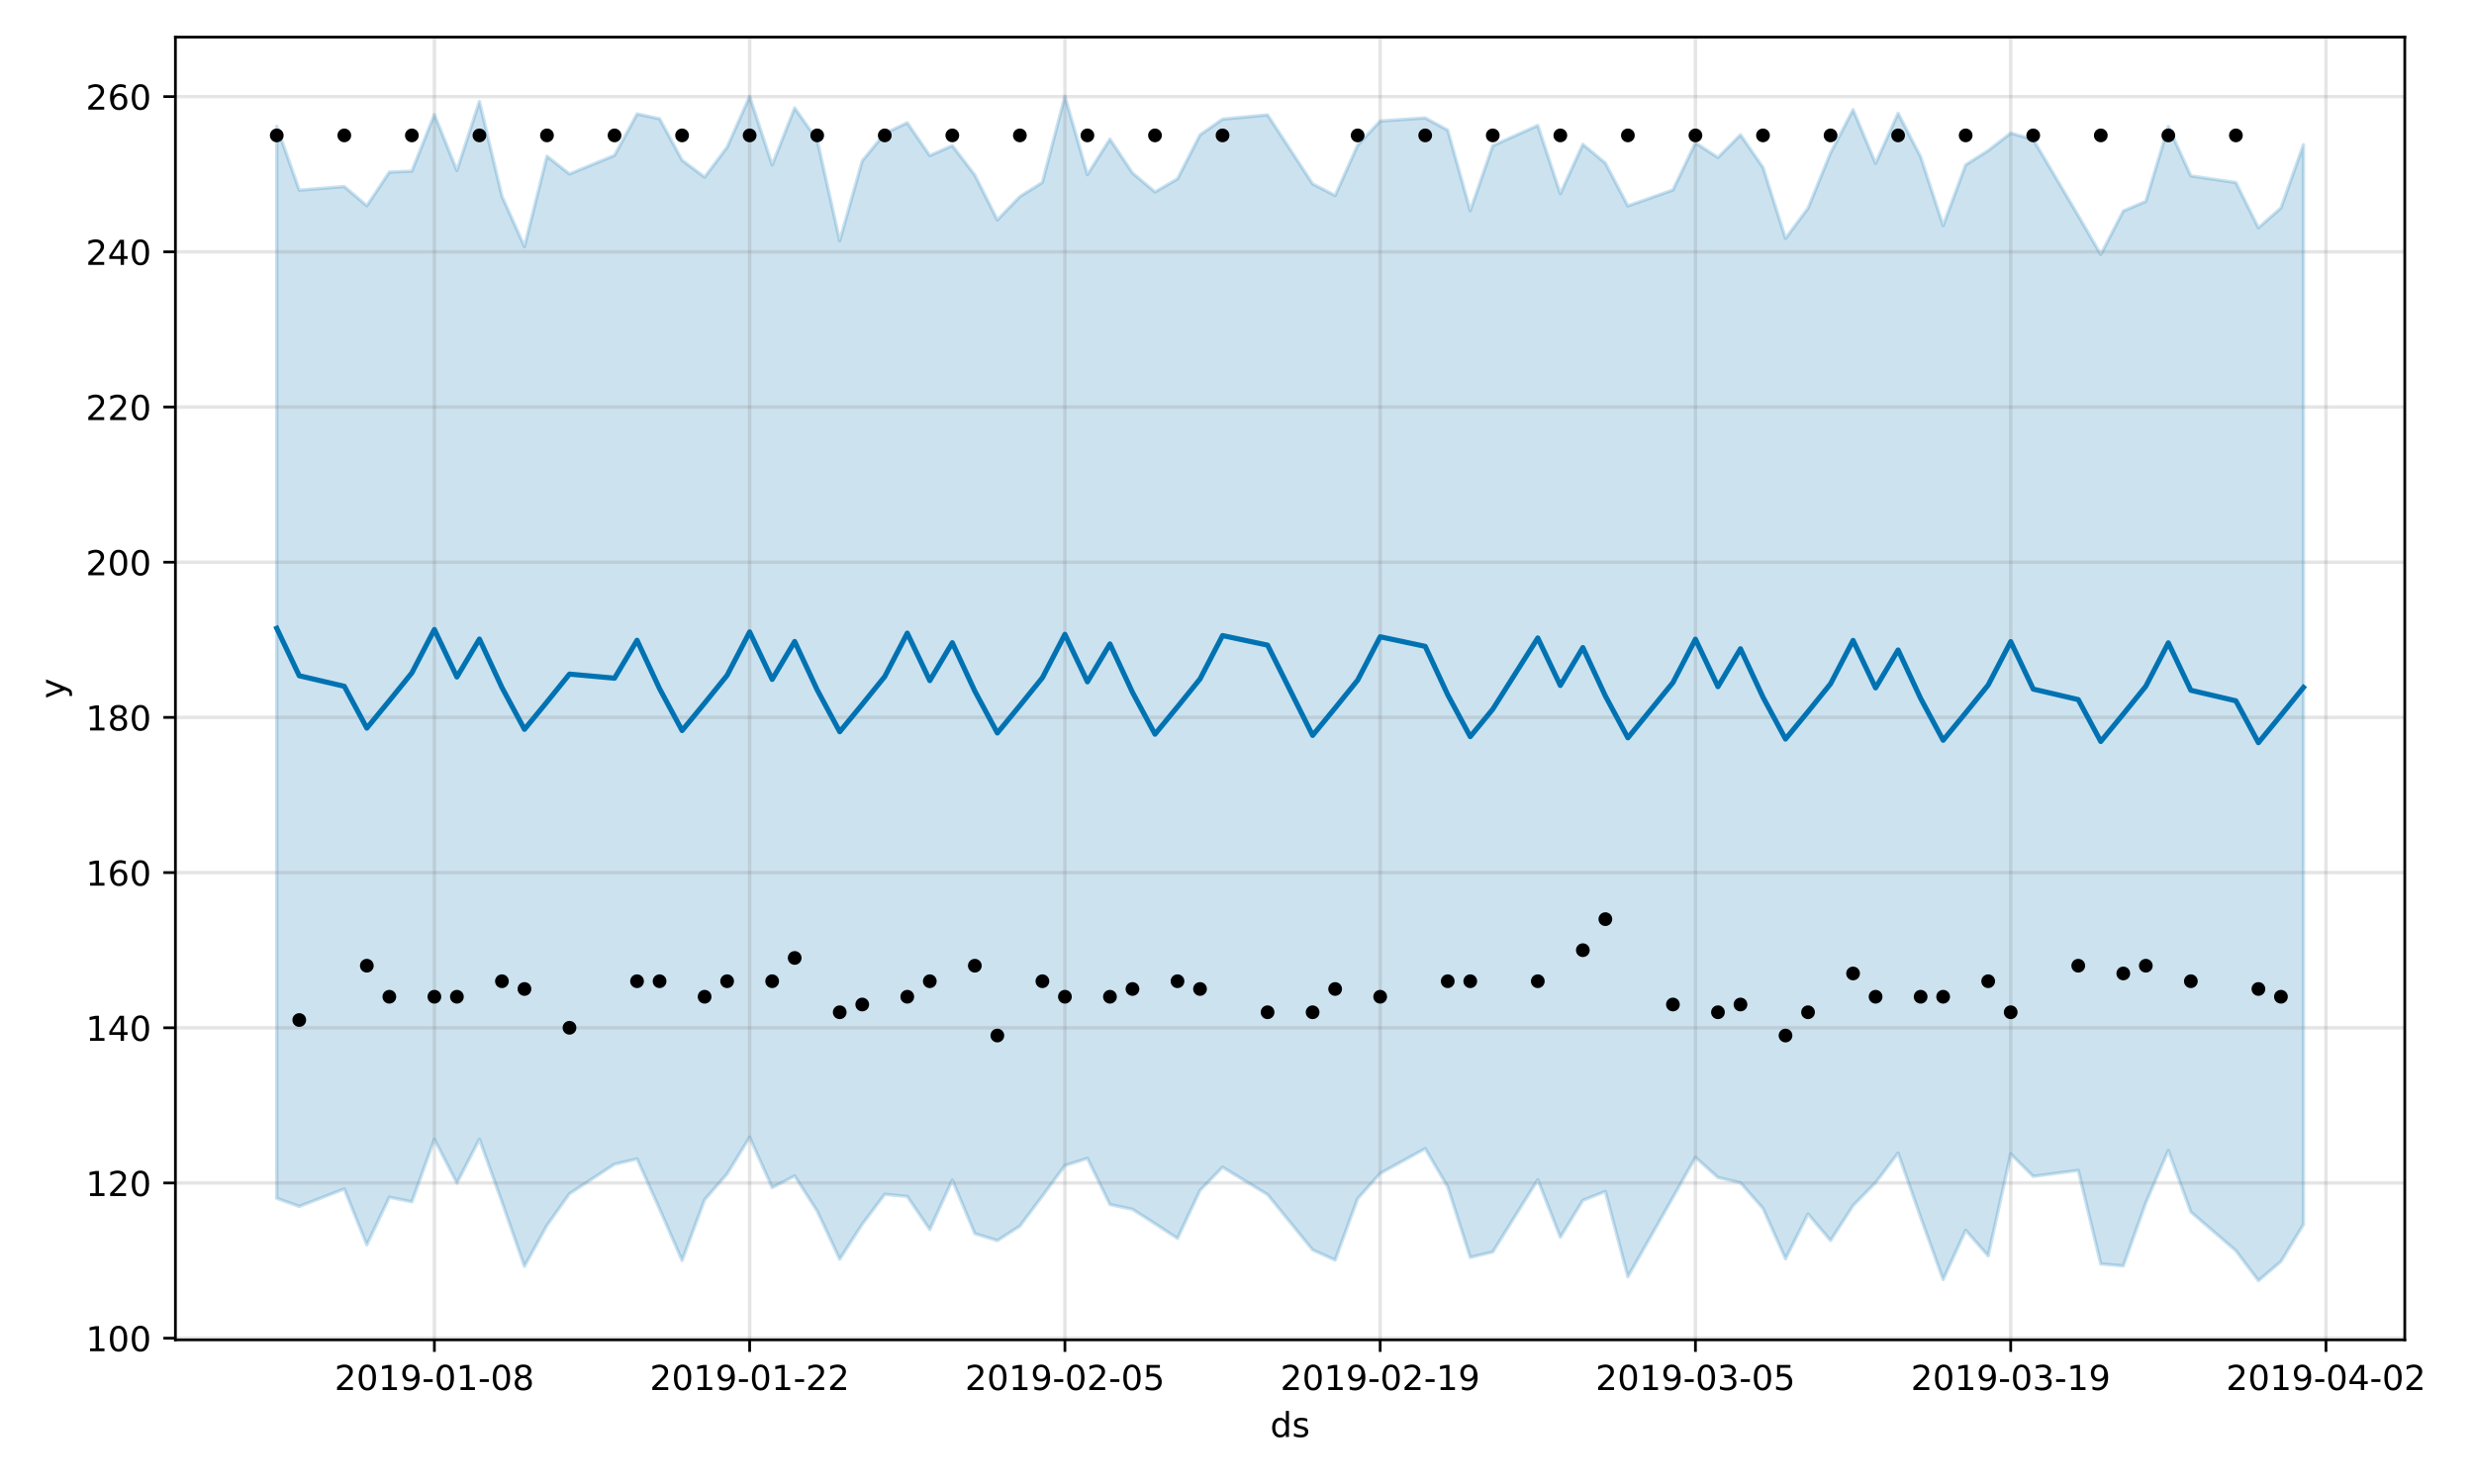 <?xml version="1.0" encoding="utf-8" standalone="no"?>
<!DOCTYPE svg PUBLIC "-//W3C//DTD SVG 1.1//EN"
  "http://www.w3.org/Graphics/SVG/1.1/DTD/svg11.dtd">
<!-- Created with matplotlib (https://matplotlib.org/) -->
<svg height="432pt" version="1.1" viewBox="0 0 720 432" width="720pt" xmlns="http://www.w3.org/2000/svg" xmlns:xlink="http://www.w3.org/1999/xlink">
 <defs>
  <style type="text/css">
*{stroke-linecap:butt;stroke-linejoin:round;}
  </style>
 </defs>
 <g id="figure_1">
  <g id="patch_1">
   <path d="M 0 432 
L 720 432 
L 720 0 
L 0 0 
z
" style="fill:#ffffff;"/>
  </g>
  <g id="axes_1">
   <g id="patch_2">
    <path d="M 51.05 390.04 
L 699.857 390.04 
L 699.857 10.8 
L 51.05 10.8 
z
" style="fill:#ffffff;"/>
   </g>
   <g id="PolyCollection_1">
    <defs>
     <path d="M 80.541 -395.223 
L 80.541 -83.165 
L 87.095 -80.803 
L 100.202 -85.893 
L 106.756 -69.622 
L 113.309 -83.476 
L 119.863 -82.152 
L 126.417 -100.369 
L 132.97 -87.591 
L 139.524 -100.376 
L 146.077 -82.133 
L 152.631 -63.38 
L 159.185 -75.29 
L 165.738 -84.517 
L 178.845 -93.09 
L 185.399 -94.643 
L 191.953 -80.077 
L 198.506 -65.073 
L 205.06 -82.755 
L 211.613 -90.269 
L 218.167 -100.951 
L 224.721 -86.281 
L 231.274 -89.674 
L 237.828 -79.442 
L 244.381 -65.446 
L 250.935 -75.622 
L 257.489 -84.336 
L 264.042 -83.708 
L 270.596 -74.069 
L 277.15 -88.469 
L 283.703 -72.889 
L 290.257 -70.859 
L 296.81 -75.087 
L 303.364 -83.821 
L 309.918 -92.721 
L 316.471 -94.796 
L 323.025 -81.346 
L 329.578 -79.966 
L 336.132 -75.765 
L 342.686 -71.5 
L 349.239 -85.464 
L 355.793 -92.215 
L 368.9 -84.245 
L 382.007 -68.146 
L 388.561 -65.195 
L 395.114 -83.065 
L 401.668 -90.413 
L 414.775 -97.63 
L 421.329 -86.503 
L 427.883 -65.984 
L 434.436 -67.551 
L 447.543 -88.562 
L 454.097 -71.846 
L 460.651 -82.566 
L 467.204 -85.157 
L 473.758 -60.338 
L 486.865 -83.416 
L 493.419 -95.097 
L 499.972 -89.213 
L 506.526 -87.695 
L 513.079 -80.232 
L 519.633 -65.557 
L 526.187 -78.588 
L 532.74 -70.877 
L 539.294 -81.045 
L 545.847 -87.734 
L 552.401 -96.333 
L 558.955 -77.667 
L 565.508 -59.523 
L 572.062 -73.855 
L 578.616 -66.416 
L 585.169 -96.082 
L 591.723 -89.557 
L 604.83 -91.298 
L 611.384 -64.065 
L 617.937 -63.497 
L 624.491 -81.86 
L 631.044 -97.106 
L 637.598 -79.192 
L 650.705 -67.897 
L 657.259 -59.198 
L 663.812 -64.765 
L 670.366 -75.533 
L 670.366 -389.871 
L 670.366 -389.871 
L 663.812 -371.465 
L 657.259 -365.682 
L 650.705 -378.869 
L 637.598 -380.798 
L 631.044 -395.187 
L 624.491 -373.375 
L 617.937 -370.582 
L 611.384 -357.919 
L 604.83 -369.219 
L 591.723 -391.391 
L 585.169 -393.254 
L 578.616 -388.168 
L 572.062 -384.004 
L 565.508 -366.334 
L 558.955 -386.346 
L 552.401 -399.027 
L 545.847 -384.453 
L 539.294 -400.073 
L 532.74 -387.478 
L 526.187 -371.41 
L 519.633 -362.609 
L 513.079 -383.257 
L 506.526 -392.751 
L 499.972 -386.14 
L 493.419 -390.395 
L 486.865 -376.7 
L 473.758 -372.06 
L 467.204 -384.524 
L 460.651 -389.99 
L 454.097 -375.594 
L 447.543 -395.472 
L 434.436 -389.584 
L 427.883 -370.664 
L 421.329 -394.107 
L 414.775 -397.669 
L 401.668 -396.776 
L 395.114 -389.731 
L 388.561 -375.079 
L 382.007 -378.484 
L 368.9 -398.556 
L 355.793 -397.305 
L 349.239 -392.743 
L 342.686 -379.936 
L 336.132 -376.12 
L 329.578 -381.656 
L 323.025 -391.5 
L 316.471 -381.165 
L 309.918 -403.962 
L 303.364 -378.897 
L 296.81 -374.776 
L 290.257 -367.979 
L 283.703 -381.041 
L 277.15 -389.611 
L 270.596 -386.699 
L 264.042 -396.255 
L 257.489 -393.14 
L 250.935 -385.168 
L 244.381 -361.914 
L 237.828 -391.209 
L 231.274 -400.579 
L 224.721 -383.984 
L 218.167 -403.917 
L 211.613 -389.167 
L 205.06 -380.438 
L 198.506 -385.352 
L 191.953 -397.429 
L 185.399 -398.837 
L 178.845 -386.772 
L 165.738 -381.352 
L 159.185 -386.525 
L 152.631 -360.231 
L 146.077 -374.9 
L 139.524 -402.47 
L 132.97 -382.383 
L 126.417 -398.665 
L 119.863 -382.18 
L 113.309 -381.9 
L 106.756 -372.111 
L 100.202 -377.706 
L 87.095 -376.652 
L 80.541 -395.223 
z
" id="m09b2741e59" style="stroke:#0072b2;stroke-opacity:0.2;"/>
    </defs>
    <g clip-path="url(#p51a159d64b)">
     <use style="fill:#0072b2;fill-opacity:0.2;stroke:#0072b2;stroke-opacity:0.2;" x="0" xlink:href="#m09b2741e59" y="432"/>
    </g>
   </g>
   <g id="matplotlib.axis_1">
    <g id="xtick_1">
     <g id="line2d_1">
      <path clip-path="url(#p51a159d64b)" d="M 126.417 390.04 
L 126.417 10.8 
" style="fill:none;stroke:#808080;stroke-linecap:square;stroke-opacity:0.2;"/>
     </g>
     <g id="line2d_2">
      <defs>
       <path d="M 0 0 
L 0 3.5 
" id="mfd32417bde" style="stroke:#000000;stroke-width:0.8;"/>
      </defs>
      <g>
       <use style="stroke:#000000;stroke-width:0.8;" x="126.417" xlink:href="#mfd32417bde" y="390.04"/>
      </g>
     </g>
     <g id="text_1">
      <!-- 2019-01-08 -->
      <defs>
       <path d="M 19.188 8.297 
L 53.609 8.297 
L 53.609 0 
L 7.328 0 
L 7.328 8.297 
Q 12.938 14.109 22.625 23.891 
Q 32.328 33.688 34.812 36.531 
Q 39.547 41.844 41.422 45.531 
Q 43.312 49.219 43.312 52.781 
Q 43.312 58.594 39.234 62.25 
Q 35.156 65.922 28.609 65.922 
Q 23.969 65.922 18.812 64.312 
Q 13.672 62.703 7.812 59.422 
L 7.812 69.391 
Q 13.766 71.781 18.938 73 
Q 24.125 74.219 28.422 74.219 
Q 39.75 74.219 46.484 68.547 
Q 53.219 62.891 53.219 53.422 
Q 53.219 48.922 51.531 44.891 
Q 49.859 40.875 45.406 35.406 
Q 44.188 33.984 37.641 27.219 
Q 31.109 20.453 19.188 8.297 
z
" id="DejaVuSans-50"/>
       <path d="M 31.781 66.406 
Q 24.172 66.406 20.328 58.906 
Q 16.5 51.422 16.5 36.375 
Q 16.5 21.391 20.328 13.891 
Q 24.172 6.391 31.781 6.391 
Q 39.453 6.391 43.281 13.891 
Q 47.125 21.391 47.125 36.375 
Q 47.125 51.422 43.281 58.906 
Q 39.453 66.406 31.781 66.406 
z
M 31.781 74.219 
Q 44.047 74.219 50.516 64.516 
Q 56.984 54.828 56.984 36.375 
Q 56.984 17.969 50.516 8.266 
Q 44.047 -1.422 31.781 -1.422 
Q 19.531 -1.422 13.062 8.266 
Q 6.594 17.969 6.594 36.375 
Q 6.594 54.828 13.062 64.516 
Q 19.531 74.219 31.781 74.219 
z
" id="DejaVuSans-48"/>
       <path d="M 12.406 8.297 
L 28.516 8.297 
L 28.516 63.922 
L 10.984 60.406 
L 10.984 69.391 
L 28.422 72.906 
L 38.281 72.906 
L 38.281 8.297 
L 54.391 8.297 
L 54.391 0 
L 12.406 0 
z
" id="DejaVuSans-49"/>
       <path d="M 10.984 1.516 
L 10.984 10.5 
Q 14.703 8.734 18.5 7.812 
Q 22.312 6.891 25.984 6.891 
Q 35.75 6.891 40.891 13.453 
Q 46.047 20.016 46.781 33.406 
Q 43.953 29.203 39.594 26.953 
Q 35.25 24.703 29.984 24.703 
Q 19.047 24.703 12.672 31.312 
Q 6.297 37.938 6.297 49.422 
Q 6.297 60.641 12.938 67.422 
Q 19.578 74.219 30.609 74.219 
Q 43.266 74.219 49.922 64.516 
Q 56.594 54.828 56.594 36.375 
Q 56.594 19.141 48.406 8.859 
Q 40.234 -1.422 26.422 -1.422 
Q 22.703 -1.422 18.891 -0.688 
Q 15.094 0.047 10.984 1.516 
z
M 30.609 32.422 
Q 37.25 32.422 41.125 36.953 
Q 45.016 41.5 45.016 49.422 
Q 45.016 57.281 41.125 61.844 
Q 37.25 66.406 30.609 66.406 
Q 23.969 66.406 20.094 61.844 
Q 16.219 57.281 16.219 49.422 
Q 16.219 41.5 20.094 36.953 
Q 23.969 32.422 30.609 32.422 
z
" id="DejaVuSans-57"/>
       <path d="M 4.891 31.391 
L 31.203 31.391 
L 31.203 23.391 
L 4.891 23.391 
z
" id="DejaVuSans-45"/>
       <path d="M 31.781 34.625 
Q 24.75 34.625 20.719 30.859 
Q 16.703 27.094 16.703 20.516 
Q 16.703 13.922 20.719 10.156 
Q 24.75 6.391 31.781 6.391 
Q 38.812 6.391 42.859 10.172 
Q 46.922 13.969 46.922 20.516 
Q 46.922 27.094 42.891 30.859 
Q 38.875 34.625 31.781 34.625 
z
M 21.922 38.812 
Q 15.578 40.375 12.031 44.719 
Q 8.5 49.078 8.5 55.328 
Q 8.5 64.062 14.719 69.141 
Q 20.953 74.219 31.781 74.219 
Q 42.672 74.219 48.875 69.141 
Q 55.078 64.062 55.078 55.328 
Q 55.078 49.078 51.531 44.719 
Q 48 40.375 41.703 38.812 
Q 48.828 37.156 52.797 32.312 
Q 56.781 27.484 56.781 20.516 
Q 56.781 9.906 50.312 4.234 
Q 43.844 -1.422 31.781 -1.422 
Q 19.734 -1.422 13.25 4.234 
Q 6.781 9.906 6.781 20.516 
Q 6.781 27.484 10.781 32.312 
Q 14.797 37.156 21.922 38.812 
z
M 18.312 54.391 
Q 18.312 48.734 21.844 45.562 
Q 25.391 42.391 31.781 42.391 
Q 38.141 42.391 41.719 45.562 
Q 45.312 48.734 45.312 54.391 
Q 45.312 60.062 41.719 63.234 
Q 38.141 66.406 31.781 66.406 
Q 25.391 66.406 21.844 63.234 
Q 18.312 60.062 18.312 54.391 
z
" id="DejaVuSans-56"/>
      </defs>
      <g transform="translate(97.359 404.638)scale(0.1 -0.1)">
       <use xlink:href="#DejaVuSans-50"/>
       <use x="63.623" xlink:href="#DejaVuSans-48"/>
       <use x="127.246" xlink:href="#DejaVuSans-49"/>
       <use x="190.869" xlink:href="#DejaVuSans-57"/>
       <use x="254.492" xlink:href="#DejaVuSans-45"/>
       <use x="290.576" xlink:href="#DejaVuSans-48"/>
       <use x="354.199" xlink:href="#DejaVuSans-49"/>
       <use x="417.822" xlink:href="#DejaVuSans-45"/>
       <use x="453.906" xlink:href="#DejaVuSans-48"/>
       <use x="517.529" xlink:href="#DejaVuSans-56"/>
      </g>
     </g>
    </g>
    <g id="xtick_2">
     <g id="line2d_3">
      <path clip-path="url(#p51a159d64b)" d="M 218.167 390.04 
L 218.167 10.8 
" style="fill:none;stroke:#808080;stroke-linecap:square;stroke-opacity:0.2;"/>
     </g>
     <g id="line2d_4">
      <g>
       <use style="stroke:#000000;stroke-width:0.8;" x="218.167" xlink:href="#mfd32417bde" y="390.04"/>
      </g>
     </g>
     <g id="text_2">
      <!-- 2019-01-22 -->
      <g transform="translate(189.109 404.638)scale(0.1 -0.1)">
       <use xlink:href="#DejaVuSans-50"/>
       <use x="63.623" xlink:href="#DejaVuSans-48"/>
       <use x="127.246" xlink:href="#DejaVuSans-49"/>
       <use x="190.869" xlink:href="#DejaVuSans-57"/>
       <use x="254.492" xlink:href="#DejaVuSans-45"/>
       <use x="290.576" xlink:href="#DejaVuSans-48"/>
       <use x="354.199" xlink:href="#DejaVuSans-49"/>
       <use x="417.822" xlink:href="#DejaVuSans-45"/>
       <use x="453.906" xlink:href="#DejaVuSans-50"/>
       <use x="517.529" xlink:href="#DejaVuSans-50"/>
      </g>
     </g>
    </g>
    <g id="xtick_3">
     <g id="line2d_5">
      <path clip-path="url(#p51a159d64b)" d="M 309.918 390.04 
L 309.918 10.8 
" style="fill:none;stroke:#808080;stroke-linecap:square;stroke-opacity:0.2;"/>
     </g>
     <g id="line2d_6">
      <g>
       <use style="stroke:#000000;stroke-width:0.8;" x="309.918" xlink:href="#mfd32417bde" y="390.04"/>
      </g>
     </g>
     <g id="text_3">
      <!-- 2019-02-05 -->
      <defs>
       <path d="M 10.797 72.906 
L 49.516 72.906 
L 49.516 64.594 
L 19.828 64.594 
L 19.828 46.734 
Q 21.969 47.469 24.109 47.828 
Q 26.266 48.188 28.422 48.188 
Q 40.625 48.188 47.75 41.5 
Q 54.891 34.812 54.891 23.391 
Q 54.891 11.625 47.562 5.094 
Q 40.234 -1.422 26.906 -1.422 
Q 22.312 -1.422 17.547 -0.641 
Q 12.797 0.141 7.719 1.703 
L 7.719 11.625 
Q 12.109 9.234 16.797 8.062 
Q 21.484 6.891 26.703 6.891 
Q 35.156 6.891 40.078 11.328 
Q 45.016 15.766 45.016 23.391 
Q 45.016 31 40.078 35.438 
Q 35.156 39.891 26.703 39.891 
Q 22.75 39.891 18.812 39.016 
Q 14.891 38.141 10.797 36.281 
z
" id="DejaVuSans-53"/>
      </defs>
      <g transform="translate(280.86 404.638)scale(0.1 -0.1)">
       <use xlink:href="#DejaVuSans-50"/>
       <use x="63.623" xlink:href="#DejaVuSans-48"/>
       <use x="127.246" xlink:href="#DejaVuSans-49"/>
       <use x="190.869" xlink:href="#DejaVuSans-57"/>
       <use x="254.492" xlink:href="#DejaVuSans-45"/>
       <use x="290.576" xlink:href="#DejaVuSans-48"/>
       <use x="354.199" xlink:href="#DejaVuSans-50"/>
       <use x="417.822" xlink:href="#DejaVuSans-45"/>
       <use x="453.906" xlink:href="#DejaVuSans-48"/>
       <use x="517.529" xlink:href="#DejaVuSans-53"/>
      </g>
     </g>
    </g>
    <g id="xtick_4">
     <g id="line2d_7">
      <path clip-path="url(#p51a159d64b)" d="M 401.668 390.04 
L 401.668 10.8 
" style="fill:none;stroke:#808080;stroke-linecap:square;stroke-opacity:0.2;"/>
     </g>
     <g id="line2d_8">
      <g>
       <use style="stroke:#000000;stroke-width:0.8;" x="401.668" xlink:href="#mfd32417bde" y="390.04"/>
      </g>
     </g>
     <g id="text_4">
      <!-- 2019-02-19 -->
      <g transform="translate(372.61 404.638)scale(0.1 -0.1)">
       <use xlink:href="#DejaVuSans-50"/>
       <use x="63.623" xlink:href="#DejaVuSans-48"/>
       <use x="127.246" xlink:href="#DejaVuSans-49"/>
       <use x="190.869" xlink:href="#DejaVuSans-57"/>
       <use x="254.492" xlink:href="#DejaVuSans-45"/>
       <use x="290.576" xlink:href="#DejaVuSans-48"/>
       <use x="354.199" xlink:href="#DejaVuSans-50"/>
       <use x="417.822" xlink:href="#DejaVuSans-45"/>
       <use x="453.906" xlink:href="#DejaVuSans-49"/>
       <use x="517.529" xlink:href="#DejaVuSans-57"/>
      </g>
     </g>
    </g>
    <g id="xtick_5">
     <g id="line2d_9">
      <path clip-path="url(#p51a159d64b)" d="M 493.419 390.04 
L 493.419 10.8 
" style="fill:none;stroke:#808080;stroke-linecap:square;stroke-opacity:0.2;"/>
     </g>
     <g id="line2d_10">
      <g>
       <use style="stroke:#000000;stroke-width:0.8;" x="493.419" xlink:href="#mfd32417bde" y="390.04"/>
      </g>
     </g>
     <g id="text_5">
      <!-- 2019-03-05 -->
      <defs>
       <path d="M 40.578 39.312 
Q 47.656 37.797 51.625 33 
Q 55.609 28.219 55.609 21.188 
Q 55.609 10.406 48.188 4.484 
Q 40.766 -1.422 27.094 -1.422 
Q 22.516 -1.422 17.656 -0.516 
Q 12.797 0.391 7.625 2.203 
L 7.625 11.719 
Q 11.719 9.328 16.594 8.109 
Q 21.484 6.891 26.812 6.891 
Q 36.078 6.891 40.938 10.547 
Q 45.797 14.203 45.797 21.188 
Q 45.797 27.641 41.281 31.266 
Q 36.766 34.906 28.719 34.906 
L 20.219 34.906 
L 20.219 43.016 
L 29.109 43.016 
Q 36.375 43.016 40.234 45.922 
Q 44.094 48.828 44.094 54.297 
Q 44.094 59.906 40.109 62.906 
Q 36.141 65.922 28.719 65.922 
Q 24.656 65.922 20.016 65.031 
Q 15.375 64.156 9.812 62.312 
L 9.812 71.094 
Q 15.438 72.656 20.344 73.438 
Q 25.25 74.219 29.594 74.219 
Q 40.828 74.219 47.359 69.109 
Q 53.906 64.016 53.906 55.328 
Q 53.906 49.266 50.438 45.094 
Q 46.969 40.922 40.578 39.312 
z
" id="DejaVuSans-51"/>
      </defs>
      <g transform="translate(464.361 404.638)scale(0.1 -0.1)">
       <use xlink:href="#DejaVuSans-50"/>
       <use x="63.623" xlink:href="#DejaVuSans-48"/>
       <use x="127.246" xlink:href="#DejaVuSans-49"/>
       <use x="190.869" xlink:href="#DejaVuSans-57"/>
       <use x="254.492" xlink:href="#DejaVuSans-45"/>
       <use x="290.576" xlink:href="#DejaVuSans-48"/>
       <use x="354.199" xlink:href="#DejaVuSans-51"/>
       <use x="417.822" xlink:href="#DejaVuSans-45"/>
       <use x="453.906" xlink:href="#DejaVuSans-48"/>
       <use x="517.529" xlink:href="#DejaVuSans-53"/>
      </g>
     </g>
    </g>
    <g id="xtick_6">
     <g id="line2d_11">
      <path clip-path="url(#p51a159d64b)" d="M 585.169 390.04 
L 585.169 10.8 
" style="fill:none;stroke:#808080;stroke-linecap:square;stroke-opacity:0.2;"/>
     </g>
     <g id="line2d_12">
      <g>
       <use style="stroke:#000000;stroke-width:0.8;" x="585.169" xlink:href="#mfd32417bde" y="390.04"/>
      </g>
     </g>
     <g id="text_6">
      <!-- 2019-03-19 -->
      <g transform="translate(556.111 404.638)scale(0.1 -0.1)">
       <use xlink:href="#DejaVuSans-50"/>
       <use x="63.623" xlink:href="#DejaVuSans-48"/>
       <use x="127.246" xlink:href="#DejaVuSans-49"/>
       <use x="190.869" xlink:href="#DejaVuSans-57"/>
       <use x="254.492" xlink:href="#DejaVuSans-45"/>
       <use x="290.576" xlink:href="#DejaVuSans-48"/>
       <use x="354.199" xlink:href="#DejaVuSans-51"/>
       <use x="417.822" xlink:href="#DejaVuSans-45"/>
       <use x="453.906" xlink:href="#DejaVuSans-49"/>
       <use x="517.529" xlink:href="#DejaVuSans-57"/>
      </g>
     </g>
    </g>
    <g id="xtick_7">
     <g id="line2d_13">
      <path clip-path="url(#p51a159d64b)" d="M 676.92 390.04 
L 676.92 10.8 
" style="fill:none;stroke:#808080;stroke-linecap:square;stroke-opacity:0.2;"/>
     </g>
     <g id="line2d_14">
      <g>
       <use style="stroke:#000000;stroke-width:0.8;" x="676.92" xlink:href="#mfd32417bde" y="390.04"/>
      </g>
     </g>
     <g id="text_7">
      <!-- 2019-04-02 -->
      <defs>
       <path d="M 37.797 64.312 
L 12.891 25.391 
L 37.797 25.391 
z
M 35.203 72.906 
L 47.609 72.906 
L 47.609 25.391 
L 58.016 25.391 
L 58.016 17.188 
L 47.609 17.188 
L 47.609 0 
L 37.797 0 
L 37.797 17.188 
L 4.891 17.188 
L 4.891 26.703 
z
" id="DejaVuSans-52"/>
      </defs>
      <g transform="translate(647.862 404.638)scale(0.1 -0.1)">
       <use xlink:href="#DejaVuSans-50"/>
       <use x="63.623" xlink:href="#DejaVuSans-48"/>
       <use x="127.246" xlink:href="#DejaVuSans-49"/>
       <use x="190.869" xlink:href="#DejaVuSans-57"/>
       <use x="254.492" xlink:href="#DejaVuSans-45"/>
       <use x="290.576" xlink:href="#DejaVuSans-48"/>
       <use x="354.199" xlink:href="#DejaVuSans-52"/>
       <use x="417.822" xlink:href="#DejaVuSans-45"/>
       <use x="453.906" xlink:href="#DejaVuSans-48"/>
       <use x="517.529" xlink:href="#DejaVuSans-50"/>
      </g>
     </g>
    </g>
    <g id="text_8">
     <!-- ds -->
     <defs>
      <path d="M 45.406 46.391 
L 45.406 75.984 
L 54.391 75.984 
L 54.391 0 
L 45.406 0 
L 45.406 8.203 
Q 42.578 3.328 38.25 0.953 
Q 33.938 -1.422 27.875 -1.422 
Q 17.969 -1.422 11.734 6.484 
Q 5.516 14.406 5.516 27.297 
Q 5.516 40.188 11.734 48.094 
Q 17.969 56 27.875 56 
Q 33.938 56 38.25 53.625 
Q 42.578 51.266 45.406 46.391 
z
M 14.797 27.297 
Q 14.797 17.391 18.875 11.75 
Q 22.953 6.109 30.078 6.109 
Q 37.203 6.109 41.297 11.75 
Q 45.406 17.391 45.406 27.297 
Q 45.406 37.203 41.297 42.844 
Q 37.203 48.484 30.078 48.484 
Q 22.953 48.484 18.875 42.844 
Q 14.797 37.203 14.797 27.297 
z
" id="DejaVuSans-100"/>
      <path d="M 44.281 53.078 
L 44.281 44.578 
Q 40.484 46.531 36.375 47.5 
Q 32.281 48.484 27.875 48.484 
Q 21.188 48.484 17.844 46.438 
Q 14.5 44.391 14.5 40.281 
Q 14.5 37.156 16.891 35.375 
Q 19.281 33.594 26.516 31.984 
L 29.594 31.297 
Q 39.156 29.25 43.188 25.516 
Q 47.219 21.781 47.219 15.094 
Q 47.219 7.469 41.188 3.016 
Q 35.156 -1.422 24.609 -1.422 
Q 20.219 -1.422 15.453 -0.562 
Q 10.688 0.297 5.422 2 
L 5.422 11.281 
Q 10.406 8.688 15.234 7.391 
Q 20.062 6.109 24.812 6.109 
Q 31.156 6.109 34.562 8.281 
Q 37.984 10.453 37.984 14.406 
Q 37.984 18.062 35.516 20.016 
Q 33.062 21.969 24.703 23.781 
L 21.578 24.516 
Q 13.234 26.266 9.516 29.906 
Q 5.812 33.547 5.812 39.891 
Q 5.812 47.609 11.281 51.797 
Q 16.75 56 26.812 56 
Q 31.781 56 36.172 55.266 
Q 40.578 54.547 44.281 53.078 
z
" id="DejaVuSans-115"/>
     </defs>
     <g transform="translate(369.675 418.317)scale(0.1 -0.1)">
      <use xlink:href="#DejaVuSans-100"/>
      <use x="63.477" xlink:href="#DejaVuSans-115"/>
     </g>
    </g>
   </g>
   <g id="matplotlib.axis_2">
    <g id="ytick_1">
     <g id="line2d_15">
      <path clip-path="url(#p51a159d64b)" d="M 51.05 389.551 
L 699.857 389.551 
" style="fill:none;stroke:#808080;stroke-linecap:square;stroke-opacity:0.2;"/>
     </g>
     <g id="line2d_16">
      <defs>
       <path d="M 0 0 
L -3.5 0 
" id="md8d03e3896" style="stroke:#000000;stroke-width:0.8;"/>
      </defs>
      <g>
       <use style="stroke:#000000;stroke-width:0.8;" x="51.05" xlink:href="#md8d03e3896" y="389.551"/>
      </g>
     </g>
     <g id="text_9">
      <!-- 100 -->
      <g transform="translate(24.962 393.35)scale(0.1 -0.1)">
       <use xlink:href="#DejaVuSans-49"/>
       <use x="63.623" xlink:href="#DejaVuSans-48"/>
       <use x="127.246" xlink:href="#DejaVuSans-48"/>
      </g>
     </g>
    </g>
    <g id="ytick_2">
     <g id="line2d_17">
      <path clip-path="url(#p51a159d64b)" d="M 51.05 344.372 
L 699.857 344.372 
" style="fill:none;stroke:#808080;stroke-linecap:square;stroke-opacity:0.2;"/>
     </g>
     <g id="line2d_18">
      <g>
       <use style="stroke:#000000;stroke-width:0.8;" x="51.05" xlink:href="#md8d03e3896" y="344.372"/>
      </g>
     </g>
     <g id="text_10">
      <!-- 120 -->
      <g transform="translate(24.962 348.171)scale(0.1 -0.1)">
       <use xlink:href="#DejaVuSans-49"/>
       <use x="63.623" xlink:href="#DejaVuSans-50"/>
       <use x="127.246" xlink:href="#DejaVuSans-48"/>
      </g>
     </g>
    </g>
    <g id="ytick_3">
     <g id="line2d_19">
      <path clip-path="url(#p51a159d64b)" d="M 51.05 299.193 
L 699.857 299.193 
" style="fill:none;stroke:#808080;stroke-linecap:square;stroke-opacity:0.2;"/>
     </g>
     <g id="line2d_20">
      <g>
       <use style="stroke:#000000;stroke-width:0.8;" x="51.05" xlink:href="#md8d03e3896" y="299.193"/>
      </g>
     </g>
     <g id="text_11">
      <!-- 140 -->
      <g transform="translate(24.962 302.992)scale(0.1 -0.1)">
       <use xlink:href="#DejaVuSans-49"/>
       <use x="63.623" xlink:href="#DejaVuSans-52"/>
       <use x="127.246" xlink:href="#DejaVuSans-48"/>
      </g>
     </g>
    </g>
    <g id="ytick_4">
     <g id="line2d_21">
      <path clip-path="url(#p51a159d64b)" d="M 51.05 254.014 
L 699.857 254.014 
" style="fill:none;stroke:#808080;stroke-linecap:square;stroke-opacity:0.2;"/>
     </g>
     <g id="line2d_22">
      <g>
       <use style="stroke:#000000;stroke-width:0.8;" x="51.05" xlink:href="#md8d03e3896" y="254.014"/>
      </g>
     </g>
     <g id="text_12">
      <!-- 160 -->
      <defs>
       <path d="M 33.016 40.375 
Q 26.375 40.375 22.484 35.828 
Q 18.609 31.297 18.609 23.391 
Q 18.609 15.531 22.484 10.953 
Q 26.375 6.391 33.016 6.391 
Q 39.656 6.391 43.531 10.953 
Q 47.406 15.531 47.406 23.391 
Q 47.406 31.297 43.531 35.828 
Q 39.656 40.375 33.016 40.375 
z
M 52.594 71.297 
L 52.594 62.312 
Q 48.875 64.062 45.094 64.984 
Q 41.312 65.922 37.594 65.922 
Q 27.828 65.922 22.672 59.328 
Q 17.531 52.734 16.797 39.406 
Q 19.672 43.656 24.016 45.922 
Q 28.375 48.188 33.594 48.188 
Q 44.578 48.188 50.953 41.516 
Q 57.328 34.859 57.328 23.391 
Q 57.328 12.156 50.688 5.359 
Q 44.047 -1.422 33.016 -1.422 
Q 20.359 -1.422 13.672 8.266 
Q 6.984 17.969 6.984 36.375 
Q 6.984 53.656 15.188 63.938 
Q 23.391 74.219 37.203 74.219 
Q 40.922 74.219 44.703 73.484 
Q 48.484 72.75 52.594 71.297 
z
" id="DejaVuSans-54"/>
      </defs>
      <g transform="translate(24.962 257.814)scale(0.1 -0.1)">
       <use xlink:href="#DejaVuSans-49"/>
       <use x="63.623" xlink:href="#DejaVuSans-54"/>
       <use x="127.246" xlink:href="#DejaVuSans-48"/>
      </g>
     </g>
    </g>
    <g id="ytick_5">
     <g id="line2d_23">
      <path clip-path="url(#p51a159d64b)" d="M 51.05 208.836 
L 699.857 208.836 
" style="fill:none;stroke:#808080;stroke-linecap:square;stroke-opacity:0.2;"/>
     </g>
     <g id="line2d_24">
      <g>
       <use style="stroke:#000000;stroke-width:0.8;" x="51.05" xlink:href="#md8d03e3896" y="208.836"/>
      </g>
     </g>
     <g id="text_13">
      <!-- 180 -->
      <g transform="translate(24.962 212.635)scale(0.1 -0.1)">
       <use xlink:href="#DejaVuSans-49"/>
       <use x="63.623" xlink:href="#DejaVuSans-56"/>
       <use x="127.246" xlink:href="#DejaVuSans-48"/>
      </g>
     </g>
    </g>
    <g id="ytick_6">
     <g id="line2d_25">
      <path clip-path="url(#p51a159d64b)" d="M 51.05 163.657 
L 699.857 163.657 
" style="fill:none;stroke:#808080;stroke-linecap:square;stroke-opacity:0.2;"/>
     </g>
     <g id="line2d_26">
      <g>
       <use style="stroke:#000000;stroke-width:0.8;" x="51.05" xlink:href="#md8d03e3896" y="163.657"/>
      </g>
     </g>
     <g id="text_14">
      <!-- 200 -->
      <g transform="translate(24.962 167.456)scale(0.1 -0.1)">
       <use xlink:href="#DejaVuSans-50"/>
       <use x="63.623" xlink:href="#DejaVuSans-48"/>
       <use x="127.246" xlink:href="#DejaVuSans-48"/>
      </g>
     </g>
    </g>
    <g id="ytick_7">
     <g id="line2d_27">
      <path clip-path="url(#p51a159d64b)" d="M 51.05 118.478 
L 699.857 118.478 
" style="fill:none;stroke:#808080;stroke-linecap:square;stroke-opacity:0.2;"/>
     </g>
     <g id="line2d_28">
      <g>
       <use style="stroke:#000000;stroke-width:0.8;" x="51.05" xlink:href="#md8d03e3896" y="118.478"/>
      </g>
     </g>
     <g id="text_15">
      <!-- 220 -->
      <g transform="translate(24.962 122.277)scale(0.1 -0.1)">
       <use xlink:href="#DejaVuSans-50"/>
       <use x="63.623" xlink:href="#DejaVuSans-50"/>
       <use x="127.246" xlink:href="#DejaVuSans-48"/>
      </g>
     </g>
    </g>
    <g id="ytick_8">
     <g id="line2d_29">
      <path clip-path="url(#p51a159d64b)" d="M 51.05 73.299 
L 699.857 73.299 
" style="fill:none;stroke:#808080;stroke-linecap:square;stroke-opacity:0.2;"/>
     </g>
     <g id="line2d_30">
      <g>
       <use style="stroke:#000000;stroke-width:0.8;" x="51.05" xlink:href="#md8d03e3896" y="73.299"/>
      </g>
     </g>
     <g id="text_16">
      <!-- 240 -->
      <g transform="translate(24.962 77.099)scale(0.1 -0.1)">
       <use xlink:href="#DejaVuSans-50"/>
       <use x="63.623" xlink:href="#DejaVuSans-52"/>
       <use x="127.246" xlink:href="#DejaVuSans-48"/>
      </g>
     </g>
    </g>
    <g id="ytick_9">
     <g id="line2d_31">
      <path clip-path="url(#p51a159d64b)" d="M 51.05 28.121 
L 699.857 28.121 
" style="fill:none;stroke:#808080;stroke-linecap:square;stroke-opacity:0.2;"/>
     </g>
     <g id="line2d_32">
      <g>
       <use style="stroke:#000000;stroke-width:0.8;" x="51.05" xlink:href="#md8d03e3896" y="28.121"/>
      </g>
     </g>
     <g id="text_17">
      <!-- 260 -->
      <g transform="translate(24.962 31.92)scale(0.1 -0.1)">
       <use xlink:href="#DejaVuSans-50"/>
       <use x="63.623" xlink:href="#DejaVuSans-54"/>
       <use x="127.246" xlink:href="#DejaVuSans-48"/>
      </g>
     </g>
    </g>
    <g id="text_18">
     <!-- y -->
     <defs>
      <path d="M 32.172 -5.078 
Q 28.375 -14.844 24.75 -17.812 
Q 21.141 -20.797 15.094 -20.797 
L 7.906 -20.797 
L 7.906 -13.281 
L 13.188 -13.281 
Q 16.891 -13.281 18.938 -11.516 
Q 21 -9.766 23.484 -3.219 
L 25.094 0.875 
L 2.984 54.688 
L 12.5 54.688 
L 29.594 11.922 
L 46.688 54.688 
L 56.203 54.688 
z
" id="DejaVuSans-121"/>
     </defs>
     <g transform="translate(18.883 203.379)rotate(-90)scale(0.1 -0.1)">
      <use xlink:href="#DejaVuSans-121"/>
     </g>
    </g>
   </g>
   <g id="line2d_33">
    <defs>
     <path d="M 0 1.5 
C 0.398 1.5 0.779 1.342 1.061 1.061 
C 1.342 0.779 1.5 0.398 1.5 0 
C 1.5 -0.398 1.342 -0.779 1.061 -1.061 
C 0.779 -1.342 0.398 -1.5 0 -1.5 
C -0.398 -1.5 -0.779 -1.342 -1.061 -1.061 
C -1.342 -0.779 -1.5 -0.398 -1.5 0 
C -1.5 0.398 -1.342 0.779 -1.061 1.061 
C -0.779 1.342 -0.398 1.5 0 1.5 
z
" id="m6afc48563e" style="stroke:#000000;"/>
    </defs>
    <g clip-path="url(#p51a159d64b)">
     <use style="stroke:#000000;" x="80.541" xlink:href="#m6afc48563e" y="39.415"/>
     <use style="stroke:#000000;" x="87.095" xlink:href="#m6afc48563e" y="296.934"/>
     <use style="stroke:#000000;" x="100.202" xlink:href="#m6afc48563e" y="39.415"/>
     <use style="stroke:#000000;" x="106.756" xlink:href="#m6afc48563e" y="281.122"/>
     <use style="stroke:#000000;" x="113.309" xlink:href="#m6afc48563e" y="290.157"/>
     <use style="stroke:#000000;" x="119.863" xlink:href="#m6afc48563e" y="39.415"/>
     <use style="stroke:#000000;" x="126.417" xlink:href="#m6afc48563e" y="290.157"/>
     <use style="stroke:#000000;" x="132.97" xlink:href="#m6afc48563e" y="290.157"/>
     <use style="stroke:#000000;" x="139.524" xlink:href="#m6afc48563e" y="39.415"/>
     <use style="stroke:#000000;" x="146.077" xlink:href="#m6afc48563e" y="285.64"/>
     <use style="stroke:#000000;" x="152.631" xlink:href="#m6afc48563e" y="287.898"/>
     <use style="stroke:#000000;" x="159.185" xlink:href="#m6afc48563e" y="39.415"/>
     <use style="stroke:#000000;" x="165.738" xlink:href="#m6afc48563e" y="299.193"/>
     <use style="stroke:#000000;" x="178.845" xlink:href="#m6afc48563e" y="39.415"/>
     <use style="stroke:#000000;" x="185.399" xlink:href="#m6afc48563e" y="285.64"/>
     <use style="stroke:#000000;" x="191.953" xlink:href="#m6afc48563e" y="285.64"/>
     <use style="stroke:#000000;" x="198.506" xlink:href="#m6afc48563e" y="39.415"/>
     <use style="stroke:#000000;" x="205.06" xlink:href="#m6afc48563e" y="290.157"/>
     <use style="stroke:#000000;" x="211.613" xlink:href="#m6afc48563e" y="285.64"/>
     <use style="stroke:#000000;" x="218.167" xlink:href="#m6afc48563e" y="39.415"/>
     <use style="stroke:#000000;" x="224.721" xlink:href="#m6afc48563e" y="285.64"/>
     <use style="stroke:#000000;" x="231.274" xlink:href="#m6afc48563e" y="278.863"/>
     <use style="stroke:#000000;" x="237.828" xlink:href="#m6afc48563e" y="39.415"/>
     <use style="stroke:#000000;" x="244.381" xlink:href="#m6afc48563e" y="294.675"/>
     <use style="stroke:#000000;" x="250.935" xlink:href="#m6afc48563e" y="292.416"/>
     <use style="stroke:#000000;" x="257.489" xlink:href="#m6afc48563e" y="39.415"/>
     <use style="stroke:#000000;" x="264.042" xlink:href="#m6afc48563e" y="290.157"/>
     <use style="stroke:#000000;" x="270.596" xlink:href="#m6afc48563e" y="285.64"/>
     <use style="stroke:#000000;" x="277.15" xlink:href="#m6afc48563e" y="39.415"/>
     <use style="stroke:#000000;" x="283.703" xlink:href="#m6afc48563e" y="281.122"/>
     <use style="stroke:#000000;" x="290.257" xlink:href="#m6afc48563e" y="301.452"/>
     <use style="stroke:#000000;" x="296.81" xlink:href="#m6afc48563e" y="39.415"/>
     <use style="stroke:#000000;" x="303.364" xlink:href="#m6afc48563e" y="285.64"/>
     <use style="stroke:#000000;" x="309.918" xlink:href="#m6afc48563e" y="290.157"/>
     <use style="stroke:#000000;" x="316.471" xlink:href="#m6afc48563e" y="39.415"/>
     <use style="stroke:#000000;" x="323.025" xlink:href="#m6afc48563e" y="290.157"/>
     <use style="stroke:#000000;" x="329.578" xlink:href="#m6afc48563e" y="287.898"/>
     <use style="stroke:#000000;" x="336.132" xlink:href="#m6afc48563e" y="39.415"/>
     <use style="stroke:#000000;" x="342.686" xlink:href="#m6afc48563e" y="285.64"/>
     <use style="stroke:#000000;" x="349.239" xlink:href="#m6afc48563e" y="287.898"/>
     <use style="stroke:#000000;" x="355.793" xlink:href="#m6afc48563e" y="39.415"/>
     <use style="stroke:#000000;" x="368.9" xlink:href="#m6afc48563e" y="294.675"/>
     <use style="stroke:#000000;" x="382.007" xlink:href="#m6afc48563e" y="294.675"/>
     <use style="stroke:#000000;" x="388.561" xlink:href="#m6afc48563e" y="287.898"/>
     <use style="stroke:#000000;" x="395.114" xlink:href="#m6afc48563e" y="39.415"/>
     <use style="stroke:#000000;" x="401.668" xlink:href="#m6afc48563e" y="290.157"/>
     <use style="stroke:#000000;" x="414.775" xlink:href="#m6afc48563e" y="39.415"/>
     <use style="stroke:#000000;" x="421.329" xlink:href="#m6afc48563e" y="285.64"/>
     <use style="stroke:#000000;" x="427.883" xlink:href="#m6afc48563e" y="285.64"/>
     <use style="stroke:#000000;" x="434.436" xlink:href="#m6afc48563e" y="39.415"/>
     <use style="stroke:#000000;" x="447.543" xlink:href="#m6afc48563e" y="285.64"/>
     <use style="stroke:#000000;" x="454.097" xlink:href="#m6afc48563e" y="39.415"/>
     <use style="stroke:#000000;" x="460.651" xlink:href="#m6afc48563e" y="276.604"/>
     <use style="stroke:#000000;" x="467.204" xlink:href="#m6afc48563e" y="267.568"/>
     <use style="stroke:#000000;" x="473.758" xlink:href="#m6afc48563e" y="39.415"/>
     <use style="stroke:#000000;" x="486.865" xlink:href="#m6afc48563e" y="292.416"/>
     <use style="stroke:#000000;" x="493.419" xlink:href="#m6afc48563e" y="39.415"/>
     <use style="stroke:#000000;" x="499.972" xlink:href="#m6afc48563e" y="294.675"/>
     <use style="stroke:#000000;" x="506.526" xlink:href="#m6afc48563e" y="292.416"/>
     <use style="stroke:#000000;" x="513.079" xlink:href="#m6afc48563e" y="39.415"/>
     <use style="stroke:#000000;" x="519.633" xlink:href="#m6afc48563e" y="301.452"/>
     <use style="stroke:#000000;" x="526.187" xlink:href="#m6afc48563e" y="294.675"/>
     <use style="stroke:#000000;" x="532.74" xlink:href="#m6afc48563e" y="39.415"/>
     <use style="stroke:#000000;" x="539.294" xlink:href="#m6afc48563e" y="283.381"/>
     <use style="stroke:#000000;" x="545.847" xlink:href="#m6afc48563e" y="290.157"/>
     <use style="stroke:#000000;" x="552.401" xlink:href="#m6afc48563e" y="39.415"/>
     <use style="stroke:#000000;" x="558.955" xlink:href="#m6afc48563e" y="290.157"/>
     <use style="stroke:#000000;" x="565.508" xlink:href="#m6afc48563e" y="290.157"/>
     <use style="stroke:#000000;" x="572.062" xlink:href="#m6afc48563e" y="39.415"/>
     <use style="stroke:#000000;" x="578.616" xlink:href="#m6afc48563e" y="285.64"/>
     <use style="stroke:#000000;" x="585.169" xlink:href="#m6afc48563e" y="294.675"/>
     <use style="stroke:#000000;" x="591.723" xlink:href="#m6afc48563e" y="39.415"/>
     <use style="stroke:#000000;" x="604.83" xlink:href="#m6afc48563e" y="281.122"/>
     <use style="stroke:#000000;" x="611.384" xlink:href="#m6afc48563e" y="39.415"/>
     <use style="stroke:#000000;" x="617.937" xlink:href="#m6afc48563e" y="283.381"/>
     <use style="stroke:#000000;" x="624.491" xlink:href="#m6afc48563e" y="281.122"/>
     <use style="stroke:#000000;" x="631.044" xlink:href="#m6afc48563e" y="39.415"/>
     <use style="stroke:#000000;" x="637.598" xlink:href="#m6afc48563e" y="285.64"/>
     <use style="stroke:#000000;" x="650.705" xlink:href="#m6afc48563e" y="39.415"/>
     <use style="stroke:#000000;" x="657.259" xlink:href="#m6afc48563e" y="287.898"/>
     <use style="stroke:#000000;" x="663.812" xlink:href="#m6afc48563e" y="290.157"/>
    </g>
   </g>
   <g id="line2d_34">
    <path clip-path="url(#p51a159d64b)" d="M 80.541 182.898 
L 87.095 196.714 
L 100.202 199.776 
L 106.756 211.958 
L 113.309 203.977 
L 119.863 195.878 
L 126.417 183.251 
L 132.97 197.067 
L 139.524 186.038 
L 146.077 200.129 
L 152.631 212.311 
L 159.185 204.33 
L 165.738 196.231 
L 178.845 197.42 
L 185.399 186.391 
L 191.953 200.482 
L 198.506 212.664 
L 205.06 204.683 
L 211.613 196.584 
L 218.167 183.958 
L 224.721 197.773 
L 231.274 186.744 
L 237.828 200.836 
L 244.381 213.017 
L 250.935 205.036 
L 257.489 196.937 
L 264.042 184.311 
L 270.596 198.126 
L 277.15 187.097 
L 283.703 201.189 
L 290.257 213.37 
L 296.81 205.39 
L 303.364 197.29 
L 309.918 184.664 
L 316.471 198.479 
L 323.025 187.45 
L 329.578 201.542 
L 336.132 213.723 
L 342.686 205.743 
L 349.239 197.643 
L 355.793 185.017 
L 368.9 187.803 
L 382.007 214.076 
L 388.561 206.096 
L 395.114 197.996 
L 401.668 185.37 
L 414.775 188.157 
L 421.329 202.248 
L 427.883 214.429 
L 434.436 206.449 
L 447.543 185.723 
L 454.097 199.538 
L 460.651 188.51 
L 467.204 202.601 
L 473.758 214.782 
L 486.865 198.702 
L 493.419 186.076 
L 499.972 199.891 
L 506.526 188.863 
L 513.079 202.954 
L 519.633 215.135 
L 526.187 207.155 
L 532.74 199.055 
L 539.294 186.429 
L 545.847 200.244 
L 552.401 189.216 
L 558.955 203.307 
L 565.508 215.488 
L 572.062 207.508 
L 578.616 199.408 
L 585.169 186.782 
L 591.723 200.597 
L 604.83 203.66 
L 611.384 215.841 
L 617.937 207.861 
L 624.491 199.761 
L 631.044 187.135 
L 637.598 200.95 
L 650.705 204.013 
L 657.259 216.195 
L 663.812 208.214 
L 670.366 200.114 
" style="fill:none;stroke:#0072b2;stroke-linecap:square;stroke-width:1.5;"/>
   </g>
   <g id="patch_3">
    <path d="M 51.05 390.04 
L 51.05 10.8 
" style="fill:none;stroke:#000000;stroke-linecap:square;stroke-linejoin:miter;stroke-width:0.8;"/>
   </g>
   <g id="patch_4">
    <path d="M 699.857 390.04 
L 699.857 10.8 
" style="fill:none;stroke:#000000;stroke-linecap:square;stroke-linejoin:miter;stroke-width:0.8;"/>
   </g>
   <g id="patch_5">
    <path d="M 51.05 390.04 
L 699.857 390.04 
" style="fill:none;stroke:#000000;stroke-linecap:square;stroke-linejoin:miter;stroke-width:0.8;"/>
   </g>
   <g id="patch_6">
    <path d="M 51.05 10.8 
L 699.857 10.8 
" style="fill:none;stroke:#000000;stroke-linecap:square;stroke-linejoin:miter;stroke-width:0.8;"/>
   </g>
  </g>
 </g>
 <defs>
  <clipPath id="p51a159d64b">
   <rect height="379.24" width="648.807" x="51.05" y="10.8"/>
  </clipPath>
 </defs>
</svg>
